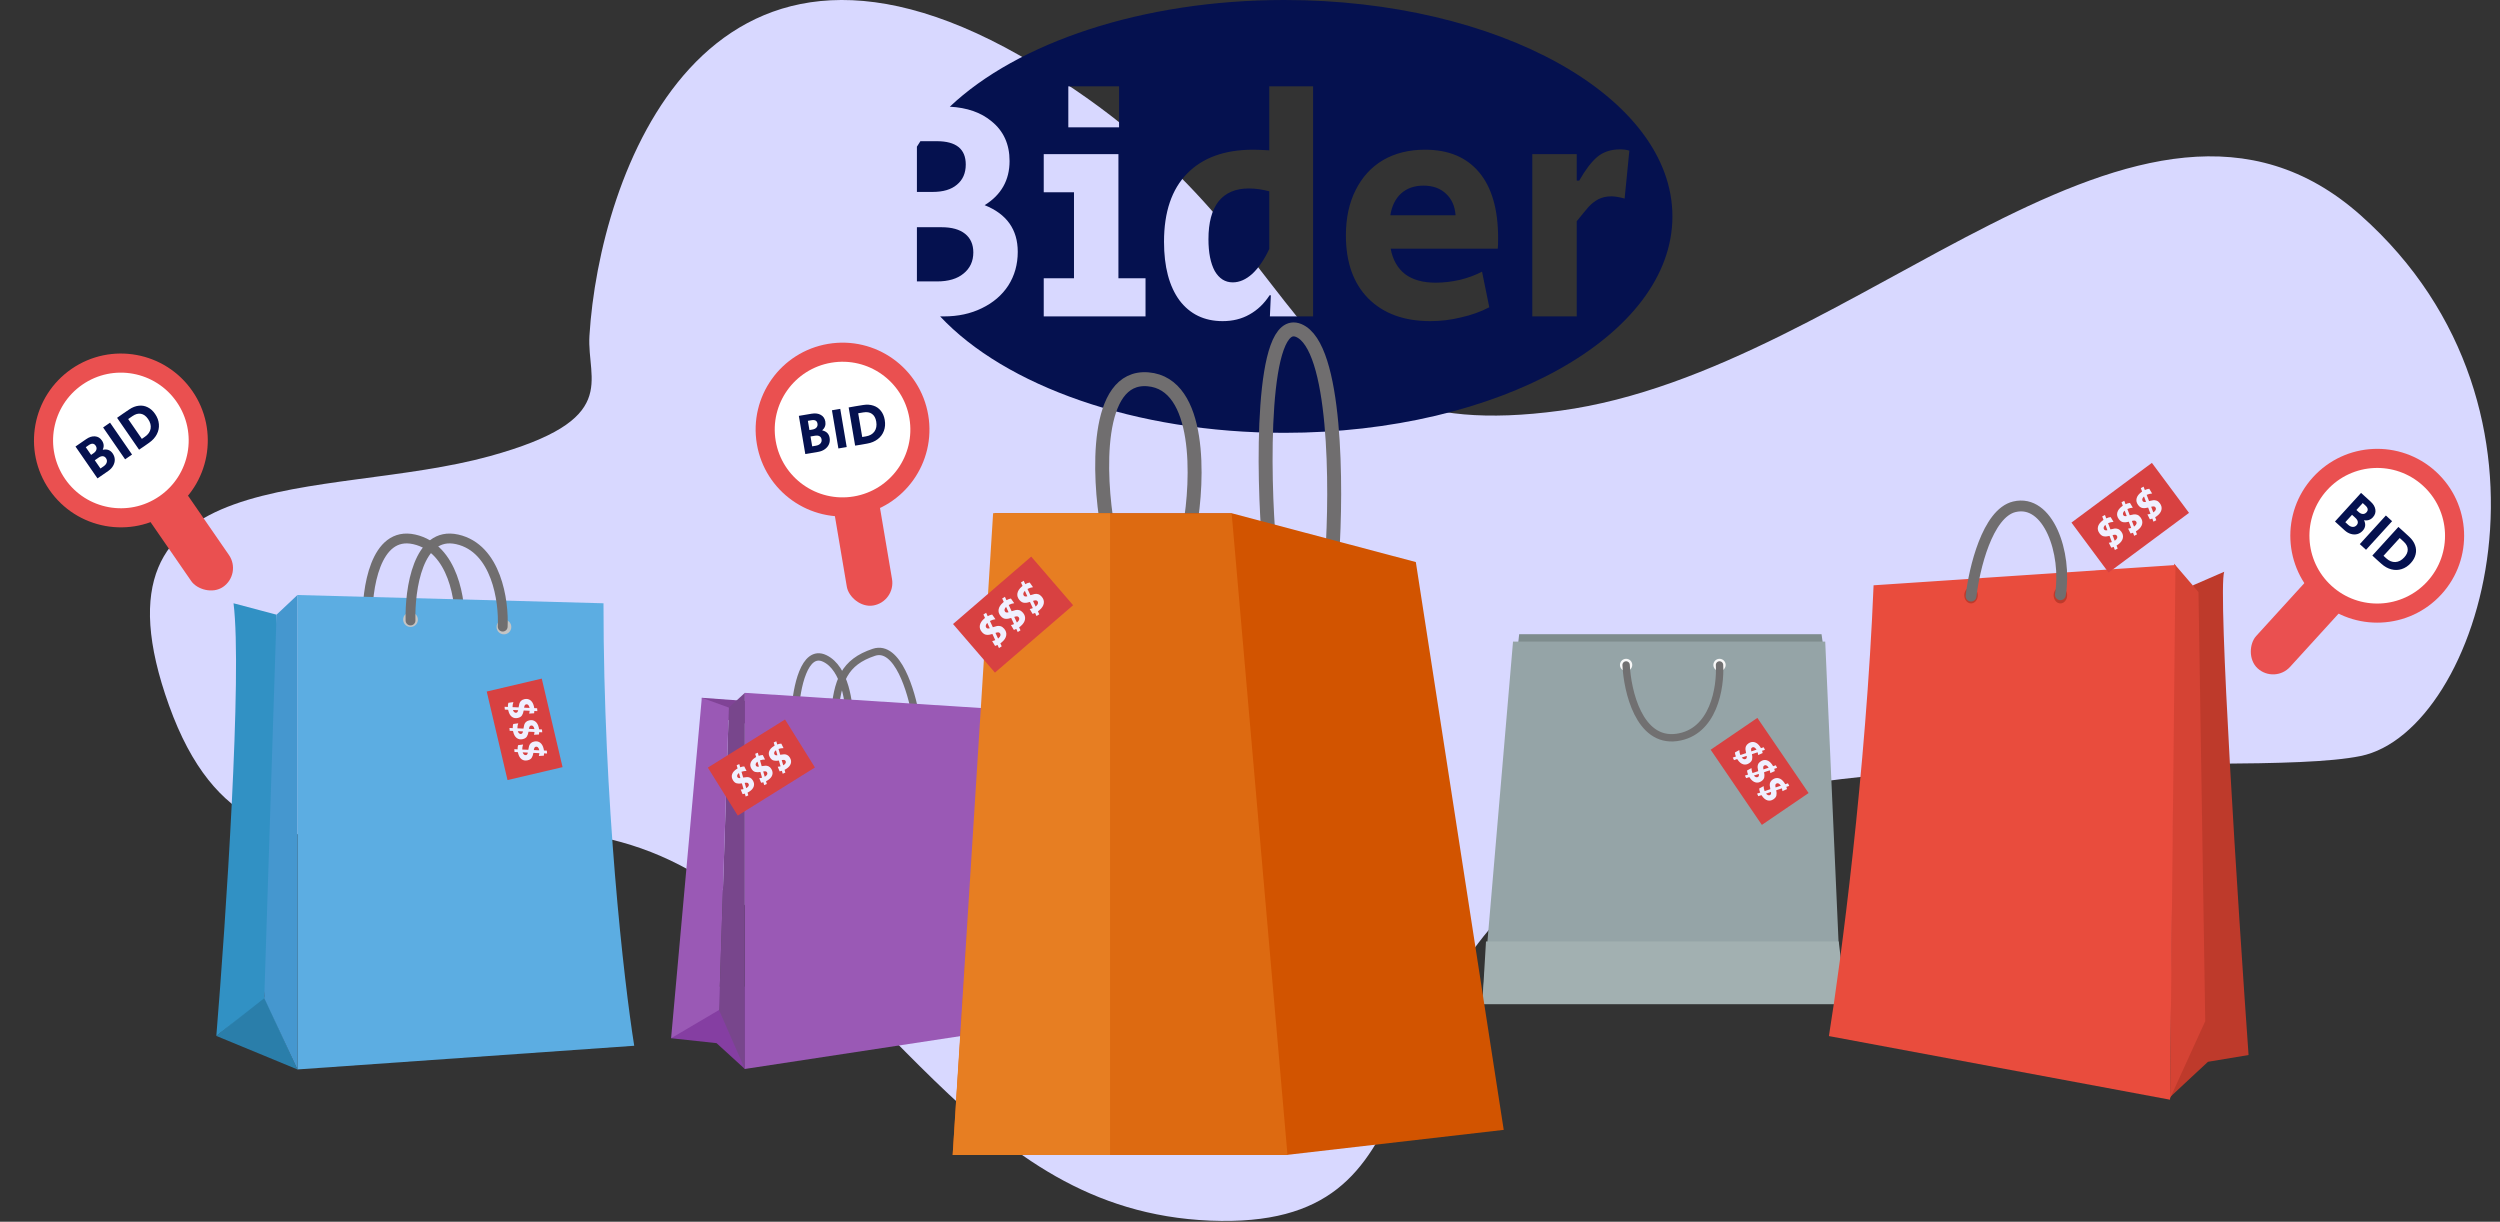 <svg width="1017" height="497" viewBox="0 0 1017 497" fill="none" xmlns="http://www.w3.org/2000/svg">
<rect x="0" y="0" width="1017" height="497" fill="#333333" stroke="none"/>
<path d="M414.786 22.551C286.286 -50.449 243.786 71.551 239.786 136.551C238.648 155.051 252.886 170.751 199.286 185.551C132.286 204.051 32.286 185.551 68.786 287.051C105.286 388.551 191.286 307.551 276.786 352.051C362.286 396.551 394.786 492.551 492.286 496.551C589.786 500.551 551.286 409.051 634.786 352.051C718.286 295.051 911.286 317.551 960.286 307.551C1009.29 297.551 1049.79 167.051 960.286 87.551C870.786 8.051 756.786 150.551 634.786 167.051C512.786 183.551 543.286 95.551 414.786 22.551Z" fill="#D8D8FF"/>
<path fill-rule="evenodd" clip-rule="evenodd" d="M522.483 176.074C609.666 176.074 680.342 136.658 680.342 88.037C680.342 39.416 609.666 0 522.483 0C464.509 0 413.834 17.429 386.386 43.404C393.446 43.79 399.112 45.775 403.383 49.359C408.254 53.291 410.69 58.675 410.69 65.512C410.69 73.289 407.314 79.272 400.562 83.46C409.536 87.049 414.023 93.374 414.023 102.433C414.023 107.561 412.741 112.133 410.177 116.15C407.613 120.081 404.024 123.158 399.409 125.38C394.879 127.602 389.751 128.713 384.025 128.713H382.447C408.788 156.86 461.612 176.074 522.483 176.074ZM373 59.666V78.075H379.41C383.683 78.075 386.973 77.093 389.281 75.127C391.674 73.161 392.87 70.426 392.87 66.922C392.87 60.598 388.939 57.436 381.076 57.436H374.421C373.93 58.175 373.456 58.918 373 59.666ZM391.973 111.278C389.409 113.415 385.82 114.483 381.205 114.483H373V92.433H382.999C387.187 92.433 390.392 93.331 392.614 95.126C394.836 96.92 395.947 99.442 395.947 102.689C395.947 106.279 394.622 109.142 391.973 111.278ZM455.232 35.13H434.592V51.795H455.232V35.13ZM436.9 113.201H424.593V128.713H466.001V113.201H454.976V62.692H424.593V78.204H436.9V113.201ZM479.804 122.175C484.077 127.816 489.931 130.636 497.367 130.636C501.469 130.636 505.101 129.739 508.263 127.944C511.511 126.149 514.246 123.542 516.468 120.124H516.981L516.596 128.713H534.159V35.13H516.34V61.153C513.434 60.983 511.255 60.897 509.802 60.897C498.179 60.897 489.205 64.145 482.881 70.64C476.642 77.05 473.522 86.28 473.522 98.33C473.522 108.501 475.616 116.449 479.804 122.175ZM509.417 111.407C506.853 113.714 504.204 114.868 501.469 114.868C498.392 114.868 495.957 113.329 494.162 110.253C492.453 107.091 491.598 102.775 491.598 97.305C491.598 90.553 492.965 85.425 495.7 81.921C498.521 78.417 502.623 76.665 508.007 76.665C510.656 76.665 513.434 77.05 516.34 77.819V101.279C514.289 105.638 511.981 109.013 509.417 111.407ZM556.613 121.406C562.766 127.559 571.184 130.636 581.867 130.636C586.141 130.636 590.328 130.123 594.431 129.098C598.618 128.158 602.422 126.79 605.84 124.995L602.892 110.509C600.328 111.877 597.336 112.988 593.918 113.842C590.499 114.611 587.209 114.996 584.047 114.996C578.833 114.996 574.688 113.842 571.612 111.535C568.535 109.142 566.569 105.68 565.715 101.151H609.301C609.387 100.211 609.43 98.758 609.43 96.792C609.43 85.169 606.866 76.281 601.738 70.127C596.61 63.974 589.26 60.897 579.688 60.897C573.193 60.897 567.509 62.307 562.638 65.127C557.852 67.948 554.134 72.007 551.485 77.306C548.835 82.519 547.511 88.673 547.511 95.766C547.511 106.706 550.545 115.252 556.613 121.406ZM588.277 78.845C590.585 80.981 591.867 83.887 592.123 87.562H565.586C566.185 83.802 567.638 80.853 569.945 78.716C572.338 76.58 575.372 75.511 579.047 75.511C582.893 75.511 585.97 76.623 588.277 78.845ZM641.412 62.692H623.336V128.713H641.412V89.998C643.548 87.348 645.172 85.383 646.283 84.101C647.48 82.819 648.804 81.793 650.257 81.024C651.796 80.255 653.548 79.87 655.513 79.87C656.881 79.87 658.676 80.169 660.898 80.767L662.821 61.282C661.795 60.94 660.513 60.769 658.975 60.769C655.3 60.769 652.223 61.794 649.744 63.846C647.351 65.897 644.916 69.102 642.437 73.46H641.412V62.692Z" fill="#05114F"/>
<circle cx="49.176" cy="179.176" r="35.352" transform="rotate(-34.61 49.176 179.176)" fill="#EA5050"/>
<rect x="41.602" y="183.932" width="18.648" height="73.036" rx="9.324" transform="rotate(-34.61 41.602 183.932)" fill="#EA5050"/>
<circle cx="49.176" cy="179.176" r="27.583" transform="rotate(-34.61 49.176 179.176)" fill="white"/>
<path d="M30.707 181.646L35.048 178.65C36.307 177.781 37.511 177.401 38.658 177.509C39.81 177.596 40.744 178.158 41.461 179.196C42.276 180.377 42.39 181.639 41.803 182.983C43.542 182.588 44.886 183.078 45.836 184.454C46.373 185.232 46.658 186.061 46.689 186.94C46.712 187.805 46.489 188.649 46.021 189.47C45.566 190.282 44.904 190.988 44.035 191.588L39.654 194.611L30.707 181.646ZM38.027 184.382C38.676 183.934 39.073 183.44 39.217 182.9C39.375 182.351 39.27 181.81 38.903 181.278C38.24 180.317 37.311 180.249 36.117 181.073L34.891 181.92L37.054 185.054L38.027 184.382ZM42.115 189.723C42.816 189.239 43.249 188.701 43.414 188.107C43.593 187.505 43.494 186.932 43.118 186.387C42.778 185.894 42.345 185.627 41.819 185.587C41.294 185.548 40.713 185.747 40.077 186.186L38.559 187.234L40.869 190.582L42.115 189.723ZM41.946 173.889L44.769 171.941L53.716 184.907L50.894 186.855L41.946 173.889ZM58.651 181.53C57.729 182.166 57.037 182.634 56.574 182.935L47.627 169.969C48.176 169.571 48.995 168.996 50.085 168.244C51.188 167.482 52.017 166.92 52.571 166.557C53.852 165.692 55.134 165.191 56.418 165.052C57.706 164.891 58.921 165.097 60.063 165.669C61.218 166.232 62.221 167.13 63.072 168.363C64.003 169.713 64.524 171.107 64.635 172.544C64.758 173.972 64.478 175.343 63.795 176.658C63.125 177.963 62.087 179.111 60.681 180.1C60.236 180.426 59.559 180.903 58.651 181.53ZM58.969 177.66C60.28 176.756 61.048 175.661 61.272 174.376C61.496 173.091 61.147 171.78 60.225 170.443C59.392 169.236 58.427 168.532 57.33 168.331C56.246 168.121 55.101 168.432 53.894 169.265L52.142 170.474L57.704 178.534L58.969 177.66Z" fill="#05114F"/>
<circle cx="342.748" cy="174.749" r="35.352" transform="rotate(-9.591 342.748 174.749)" fill="#EA5050"/>
<rect x="333.873" y="175.854" width="18.648" height="73.036" rx="9.324" transform="rotate(-9.591 333.873 175.854)" fill="#EA5050"/>
<circle cx="342.749" cy="174.749" r="27.583" transform="rotate(-9.591 342.749 174.749)" fill="white"/>
<path d="M324.969 169.175L330.169 168.296C331.678 168.042 332.929 168.206 333.923 168.79C334.93 169.355 335.539 170.26 335.749 171.504C335.988 172.919 335.558 174.111 334.458 175.08C336.201 175.457 337.212 176.47 337.49 178.118C337.648 179.051 337.555 179.922 337.212 180.732C336.867 181.526 336.308 182.196 335.537 182.742C334.781 183.285 333.882 183.645 332.841 183.821L327.593 184.708L324.969 169.175ZM330.444 174.751C331.222 174.619 331.79 174.339 332.15 173.911C332.525 173.48 332.658 172.945 332.55 172.308C332.356 171.157 331.544 170.703 330.113 170.945L328.644 171.193L329.278 174.948L330.444 174.751ZM331.89 181.319C332.73 181.177 333.35 180.873 333.751 180.405C334.167 179.935 334.32 179.373 334.21 178.72C334.11 178.129 333.83 177.705 333.371 177.447C332.911 177.189 332.301 177.124 331.539 177.253L329.72 177.56L330.397 181.571L331.89 181.319ZM338.433 166.9L341.815 166.329L344.44 181.861L341.058 182.433L338.433 166.9ZM350.339 180.888C349.235 181.075 348.41 181.206 347.863 181.283L345.238 165.75C345.904 165.622 346.89 165.447 348.196 165.226C349.518 165.003 350.507 164.844 351.162 164.749C352.689 164.507 354.063 164.595 355.285 165.012C356.52 165.411 357.533 166.111 358.326 167.113C359.135 168.112 359.664 169.35 359.913 170.827C360.187 172.444 360.069 173.927 359.562 175.276C359.07 176.623 358.236 177.747 357.061 178.649C355.902 179.549 354.476 180.149 352.784 180.451C352.242 180.559 351.427 180.705 350.339 180.888ZM352.264 177.517C353.834 177.251 354.993 176.584 355.74 175.514C356.487 174.444 356.725 173.109 356.454 171.507C356.21 170.061 355.633 169.015 354.724 168.369C353.831 167.721 352.662 167.518 351.216 167.763L349.117 168.117L350.748 177.773L352.264 177.517Z" fill="#05114F"/>
<circle cx="967.057" cy="217.942" r="35.352" transform="rotate(42.332 967.057 217.942)" fill="#EA5050"/>
<rect x="960.713" y="211.637" width="18.648" height="73.036" rx="9.324" transform="rotate(42.332 960.713 211.637)" fill="#EA5050"/>
<circle cx="967.057" cy="217.942" r="27.583" transform="rotate(42.332 967.057 217.942)" fill="white"/>
<path d="M960.479 200.508L964.378 204.06C965.509 205.09 966.151 206.177 966.305 207.319C966.481 208.461 966.144 209.498 965.294 210.43C964.328 211.491 963.124 211.888 961.683 211.62C962.461 213.224 962.287 214.645 961.162 215.88C960.524 216.58 959.781 217.044 958.933 217.273C958.094 217.491 957.223 217.465 956.317 217.194C955.423 216.935 954.586 216.449 953.805 215.738L949.87 212.154L960.479 200.508ZM959.467 208.257C960.05 208.788 960.621 209.063 961.18 209.082C961.75 209.111 962.253 208.887 962.689 208.409C963.474 207.546 963.331 206.626 962.259 205.649L961.157 204.646L958.593 207.461L959.467 208.257ZM955.188 213.446C955.817 214.02 956.44 214.32 957.055 214.347C957.682 214.385 958.218 214.159 958.664 213.669C959.068 213.226 959.229 212.744 959.149 212.224C959.069 211.703 958.744 211.182 958.172 210.662L956.809 209.419L954.069 212.427L955.188 213.446ZM970.574 209.704L973.109 212.014L962.501 223.659L959.965 221.35L970.574 209.704ZM966.905 227.703C966.077 226.949 965.465 226.381 965.067 225.997L975.676 214.352C976.188 214.797 976.933 215.465 977.912 216.357C978.903 217.26 979.638 217.94 980.117 218.398C981.249 219.45 982.027 220.586 982.452 221.805C982.9 223.023 982.974 224.253 982.675 225.495C982.387 226.747 981.739 227.927 980.73 229.035C979.626 230.247 978.386 231.069 977.011 231.502C975.647 231.945 974.248 231.982 972.813 231.614C971.39 231.256 970.038 230.504 968.757 229.358C968.338 228.998 967.721 228.447 966.905 227.703ZM970.746 227.139C971.924 228.212 973.164 228.712 974.466 228.64C975.769 228.568 976.967 227.932 978.061 226.731C979.048 225.647 979.516 224.548 979.464 223.434C979.424 222.331 978.862 221.286 977.778 220.298L976.204 218.865L969.61 226.104L970.746 227.139Z" fill="#05114F"/>
<path d="M618 258L617.5 262.5L742 265L741 258H618Z" fill="#7E8C8D"/>
<path d="M742.5 261H615.5L603 407.5H749L742.5 261Z" fill="#95A4A7"/>
<path d="M748 383H604.5L603 408.5H751L748 383Z" fill="#A2B0B1"/>
<circle cx="661.5" cy="270.5" r="2.5" fill="#F8F8F8"/>
<circle cx="699.5" cy="270.5" r="2.5" fill="#F8F8F8"/>
<path d="M661.5 270.5C662 281.167 666.8 302 682 300C697.2 298 700 279.5 699.5 270.5" stroke="#717071" stroke-width="3" stroke-linecap="round"/>
<rect x="695.89" y="304.991" width="23" height="37" transform="rotate(-34.272 695.89 304.991)" fill="#D84141"/>
<path d="M704.897 308.174L706.175 307.754C705.924 307.164 705.787 306.614 705.762 306.105L707.555 305.117C707.581 305.846 707.72 306.524 707.97 307.15L710.305 306.367C710.17 305.748 710.085 305.231 710.049 304.814C710.019 304.406 710.09 303.985 710.263 303.551C710.449 303.12 710.795 302.734 711.3 302.394C712.108 301.85 712.928 301.695 713.759 301.931C714.59 302.166 715.335 302.772 715.992 303.748C716.083 303.883 716.205 304.082 716.358 304.346L717.471 303.982L717.978 305.035L716.806 305.42C716.915 305.727 717.002 306.029 717.068 306.327L715.215 307.171C715.176 306.732 715.104 306.353 714.998 306.033L712.688 306.799C712.864 307.586 712.889 308.278 712.766 308.876C712.656 309.476 712.26 310.005 711.578 310.464C710.762 311.014 709.939 311.164 709.111 310.915C708.282 310.665 707.533 310.044 706.865 309.051L706.686 308.786L705.396 309.214L704.897 308.174ZM714.55 304.958L714.422 304.769C714.156 304.373 713.869 304.12 713.562 304.009C713.263 303.892 712.983 303.921 712.722 304.097C712.495 304.25 712.369 304.445 712.345 304.681C712.321 304.918 712.352 305.246 712.438 305.665L714.55 304.958ZM708.541 308.161C708.798 308.489 709.078 308.704 709.379 308.807C709.695 308.912 709.979 308.88 710.232 308.71C710.409 308.591 710.516 308.433 710.555 308.236C710.607 308.041 710.607 307.797 710.555 307.501L708.541 308.161ZM709.838 315.509L711.115 315.09C710.864 314.5 710.727 313.95 710.702 313.441L712.496 312.453C712.522 313.182 712.66 313.86 712.91 314.486L715.245 313.703C715.11 313.084 715.025 312.567 714.989 312.15C714.959 311.742 715.03 311.321 715.203 310.887C715.389 310.456 715.735 310.07 716.24 309.73C717.048 309.186 717.868 309.031 718.699 309.267C719.531 309.502 720.275 310.108 720.932 311.084C721.023 311.219 721.145 311.418 721.298 311.682L722.411 311.318L722.918 312.371L721.747 312.756C721.855 313.063 721.942 313.365 722.008 313.663L720.155 314.507C720.116 314.068 720.044 313.689 719.938 313.368L717.628 314.135C717.804 314.922 717.83 315.614 717.706 316.212C717.596 316.812 717.2 317.341 716.518 317.8C715.702 318.35 714.879 318.5 714.051 318.251C713.222 318.001 712.474 317.38 711.805 316.387L711.626 316.122L710.336 316.55L709.838 315.509ZM719.49 312.294L719.363 312.105C719.096 311.709 718.809 311.456 718.502 311.345C718.203 311.228 717.923 311.257 717.662 311.433C717.435 311.586 717.309 311.781 717.285 312.017C717.261 312.254 717.292 312.582 717.378 313L719.49 312.294ZM713.481 315.497C713.738 315.825 714.018 316.04 714.32 316.143C714.635 316.248 714.919 316.216 715.172 316.046C715.349 315.927 715.456 315.769 715.495 315.572C715.547 315.377 715.548 315.132 715.496 314.837L713.481 315.497ZM714.778 322.845L716.055 322.426C715.804 321.836 715.667 321.286 715.642 320.777L717.436 319.789C717.462 320.518 717.6 321.196 717.85 321.822L720.186 321.039C720.05 320.42 719.965 319.903 719.929 319.486C719.899 319.078 719.97 318.657 720.143 318.223C720.33 317.792 720.675 317.406 721.18 317.066C721.988 316.522 722.808 316.367 723.639 316.603C724.471 316.838 725.215 317.444 725.873 318.42C725.963 318.555 726.085 318.754 726.238 319.018L727.351 318.654L727.859 319.707L726.687 320.092C726.795 320.399 726.882 320.701 726.948 320.999L725.095 321.843C725.056 321.404 724.984 321.025 724.878 320.704L722.569 321.471C722.744 322.258 722.77 322.95 722.646 323.548C722.536 324.148 722.14 324.677 721.459 325.136C720.642 325.686 719.82 325.836 718.991 325.587C718.162 325.337 717.414 324.716 716.745 323.723L716.566 323.458L715.276 323.886L714.778 322.845ZM724.43 319.63L724.303 319.441C724.036 319.045 723.749 318.792 723.442 318.681C723.143 318.564 722.863 318.593 722.602 318.769C722.375 318.922 722.249 319.117 722.225 319.353C722.201 319.59 722.232 319.917 722.318 320.336L724.43 319.63ZM718.421 322.833C718.679 323.161 718.958 323.376 719.26 323.479C719.575 323.584 719.86 323.552 720.112 323.382C720.289 323.263 720.396 323.105 720.435 322.908C720.488 322.713 720.488 322.468 720.436 322.173L718.421 322.833Z" fill="#F0F0FF"/>
<path d="M898.194 431.94L882.224 446.809L893.788 412.666L892.136 238.097L904.802 232.59C902.159 240.52 910.309 366.959 914.714 429.186L898.194 431.94Z" fill="#BE3A2B"/>
<path d="M894.338 240.85L884.426 229.286L882.773 446.809L897.091 415.419L894.338 240.85Z" fill="#D54334"/>
<path d="M884.977 229.837L762.173 238.097C759.089 313.872 748.773 391.923 744 421.477L882.774 447.359L884.977 229.837Z" fill="#E94C3D"/>
<ellipse cx="801.823" cy="242.17" rx="2.753" ry="3.304" fill="#BE3A2B"/>
<ellipse cx="838.168" cy="242.17" rx="2.753" ry="3.304" fill="#BE3A2B"/>
<path d="M801.822 242.503C803.107 231.489 808.431 208.8 819.444 206.157C833.212 202.853 840.921 224.88 838.168 241.952" stroke="#706E6F" stroke-width="4.406" stroke-linecap="round" stroke-linejoin="round"/>
<rect x="875.389" y="188.297" width="25.332" height="40.751" transform="rotate(53.414 875.389 188.297)" fill="#D84141"/>
<path d="M872.004 197.965L872.522 199.352C873.16 199.05 873.759 198.875 874.318 198.824L875.485 200.755C874.684 200.816 873.945 200.998 873.267 201.301L874.233 203.836C874.907 203.66 875.473 203.543 875.93 203.485C876.377 203.434 876.844 203.494 877.329 203.664C877.812 203.85 878.252 204.214 878.649 204.754C879.284 205.619 879.49 206.514 879.268 207.44C879.046 208.365 878.412 209.211 877.367 209.978C877.223 210.084 877.009 210.227 876.726 210.407L877.176 211.616L876.039 212.221L875.563 210.949C875.231 211.081 874.902 211.191 874.577 211.277L873.566 209.275C874.047 209.213 874.461 209.116 874.809 208.986L873.863 206.478C873.004 206.706 872.244 206.765 871.581 206.655C870.916 206.561 870.316 206.149 869.78 205.419C869.139 204.545 868.937 203.647 869.174 202.724C869.412 201.801 870.063 200.949 871.126 200.169L871.41 199.961L870.881 198.561L872.004 197.965ZM875.972 208.445L876.174 208.296C876.598 207.985 876.864 207.658 876.973 207.315C877.088 206.981 877.043 206.674 876.838 206.395C876.659 206.152 876.44 206.022 876.178 206.006C875.917 205.99 875.557 206.039 875.1 206.152L875.972 208.445ZM872.18 201.974C871.83 202.272 871.606 202.59 871.506 202.926C871.404 203.278 871.452 203.589 871.651 203.86C871.789 204.049 871.968 204.16 872.187 204.194C872.403 204.243 872.673 204.232 872.995 204.162L872.18 201.974ZM864.15 203.728L864.669 205.115C865.307 204.813 865.906 204.637 866.465 204.587L867.632 206.517C866.831 206.578 866.091 206.761 865.413 207.064L866.379 209.599C867.054 209.423 867.62 209.306 868.076 209.248C868.524 209.197 868.99 209.256 869.476 209.427C869.959 209.613 870.399 209.976 870.796 210.517C871.43 211.382 871.637 212.277 871.415 213.203C871.193 214.128 870.559 214.974 869.514 215.741C869.37 215.847 869.156 215.99 868.872 216.17L869.322 217.379L868.186 217.984L867.71 216.711C867.378 216.844 867.049 216.954 866.724 217.04L865.712 215.037C866.193 214.975 866.608 214.879 866.956 214.749L866.01 212.241C865.151 212.469 864.39 212.528 863.728 212.418C863.063 212.324 862.462 211.912 861.927 211.182C861.285 210.308 861.083 209.41 861.321 208.487C861.559 207.564 862.209 206.712 863.272 205.932L863.556 205.724L863.028 204.323L864.15 203.728ZM868.118 214.208L868.321 214.059C868.744 213.748 869.011 213.421 869.119 213.078C869.234 212.744 869.19 212.437 868.985 212.158C868.806 211.915 868.586 211.785 868.325 211.769C868.063 211.753 867.704 211.801 867.247 211.915L868.118 214.208ZM864.327 207.737C863.977 208.035 863.752 208.352 863.653 208.689C863.551 209.041 863.599 209.352 863.797 209.622C863.936 209.812 864.115 209.923 864.333 209.957C864.55 210.006 864.819 209.995 865.142 209.925L864.327 207.737ZM856.297 209.491L856.816 210.878C857.454 210.576 858.052 210.4 858.612 210.35L859.779 212.28C858.978 212.341 858.238 212.523 857.56 212.827L858.526 215.362C859.201 215.186 859.766 215.069 860.223 215.011C860.67 214.96 861.137 215.019 861.622 215.19C862.106 215.376 862.546 215.739 862.942 216.28C863.577 217.145 863.783 218.04 863.561 218.965C863.339 219.891 862.706 220.737 861.66 221.504C861.516 221.61 861.302 221.753 861.019 221.933L861.469 223.142L860.333 223.747L859.856 222.474C859.524 222.607 859.196 222.717 858.871 222.803L857.859 220.8C858.34 220.738 858.755 220.642 859.102 220.512L858.156 218.004C857.298 218.232 856.537 218.291 855.874 218.181C855.209 218.087 854.609 217.675 854.073 216.945C853.432 216.071 853.23 215.172 853.468 214.25C853.705 213.327 854.356 212.475 855.419 211.695L855.703 211.487L855.174 210.086L856.297 209.491ZM860.265 219.97L860.468 219.822C860.891 219.511 861.157 219.184 861.266 218.841C861.381 218.507 861.336 218.2 861.131 217.921C860.953 217.677 860.733 217.548 860.471 217.532C860.21 217.515 859.851 217.564 859.394 217.678L860.265 219.97ZM856.473 213.5C856.124 213.798 855.899 214.115 855.799 214.452C855.697 214.804 855.745 215.115 855.944 215.385C856.083 215.574 856.261 215.686 856.48 215.719C856.696 215.769 856.966 215.758 857.289 215.688L856.473 213.5Z" fill="#F0F0FF"/>
<path d="M149.522 252.414C149.189 239.914 152.522 215.814 168.522 219.414C184.522 223.014 187.522 244.58 187.022 254.914" stroke="#706E6F" stroke-width="4"/>
<path d="M121 242.051L245.5 245.414C245.5 326.614 253.833 399.247 258 425.414L121 435.051V242.051Z" fill="#5CADE2"/>
<path d="M107.5 405.414L121 435.051L88 421.414L107.5 405.414Z" fill="#2A7EAA"/>
<path d="M112.5 250.051L95 245.414C98.6 274.214 91.833 374.747 88 421.414L107.5 406.051L116 327.551L112.5 250.051Z" fill="#3191C4"/>
<path d="M112.5 250.051L121 242.051V435.051L107.5 406.051L112.5 250.051Z" fill="#4597CF"/>
<circle cx="167" cy="252.051" r="3" fill="#C4C4C4"/>
<circle cx="205" cy="255.051" r="3" fill="#C4C4C4"/>
<path d="M167 252.414C166.667 239.914 170 215.814 186 219.414C202 223.014 205 244.58 204.5 254.914" stroke="#706E6F" stroke-width="4" stroke-linecap="round"/>
<rect x="198" y="281.311" width="23" height="37" transform="rotate(-13.219 198 281.311)" fill="#D84141"/>
<path d="M205.263 287.516L206.606 287.584C206.584 286.943 206.653 286.381 206.813 285.897L208.842 285.619C208.604 286.309 208.49 286.991 208.499 287.665L210.959 287.773C211.055 287.147 211.161 286.634 211.278 286.232C211.396 285.841 211.614 285.473 211.931 285.13C212.26 284.794 212.721 284.559 213.315 284.423C214.264 284.205 215.085 284.355 215.776 284.874C216.467 285.392 216.944 286.225 217.207 287.372C217.244 287.53 217.286 287.76 217.334 288.062L218.503 288.122L218.598 289.287L217.366 289.225C217.358 289.55 217.33 289.863 217.285 290.165L215.252 290.287C215.373 289.864 215.442 289.484 215.459 289.147L213.028 289.032C212.909 289.83 212.684 290.485 212.354 290.998C212.036 291.519 211.476 291.871 210.675 292.054C209.716 292.274 208.894 292.119 208.211 291.588C207.527 291.058 207.051 290.209 206.784 289.042L206.713 288.73L205.355 288.667L205.263 287.516ZM215.427 287.983L215.376 287.761C215.269 287.296 215.092 286.956 214.846 286.742C214.609 286.526 214.337 286.453 214.03 286.523C213.763 286.584 213.576 286.721 213.468 286.933C213.361 287.145 213.272 287.462 213.202 287.884L215.427 287.983ZM208.668 288.813C208.79 289.212 208.974 289.514 209.219 289.718C209.475 289.93 209.752 290.002 210.049 289.934C210.257 289.886 210.414 289.777 210.521 289.607C210.639 289.444 210.728 289.216 210.785 288.922L208.668 288.813ZM207.238 296.137L208.581 296.205C208.559 295.564 208.628 295.002 208.788 294.518L210.817 294.24C210.579 294.93 210.465 295.612 210.474 296.286L212.934 296.394C213.03 295.768 213.137 295.255 213.253 294.853C213.371 294.462 213.589 294.094 213.906 293.751C214.235 293.415 214.696 293.18 215.29 293.044C216.239 292.826 217.06 292.976 217.751 293.495C218.442 294.013 218.92 294.846 219.182 295.993C219.219 296.151 219.261 296.381 219.309 296.682L220.478 296.742L220.574 297.907L219.342 297.846C219.333 298.171 219.306 298.484 219.26 298.786L217.227 298.908C217.349 298.485 217.418 298.105 217.434 297.768L215.003 297.653C214.884 298.451 214.659 299.106 214.329 299.619C214.011 300.14 213.452 300.492 212.65 300.675C211.691 300.895 210.869 300.74 210.186 300.209C209.502 299.679 209.026 298.83 208.759 297.663L208.688 297.351L207.33 297.288L207.238 296.137ZM217.402 296.604L217.351 296.382C217.244 295.917 217.068 295.577 216.821 295.363C216.584 295.147 216.312 295.074 216.005 295.144C215.738 295.205 215.551 295.342 215.443 295.554C215.336 295.766 215.247 296.083 215.177 296.505L217.402 296.604ZM210.643 297.434C210.766 297.833 210.949 298.134 211.194 298.339C211.451 298.551 211.727 298.622 212.024 298.555C212.232 298.507 212.389 298.398 212.496 298.228C212.615 298.065 212.703 297.837 212.76 297.543L210.643 297.434ZM209.214 304.758L210.556 304.825C210.534 304.185 210.603 303.623 210.763 303.138L212.792 302.861C212.554 303.55 212.44 304.233 212.449 304.907L214.909 305.015C215.006 304.389 215.112 303.876 215.228 303.474C215.346 303.083 215.564 302.715 215.881 302.372C216.21 302.036 216.672 301.8 217.265 301.664C218.215 301.447 219.035 301.597 219.726 302.116C220.418 302.634 220.895 303.467 221.158 304.614C221.194 304.772 221.236 305.002 221.284 305.303L222.454 305.363L222.549 306.528L221.317 306.467C221.308 306.792 221.281 307.105 221.235 307.407L219.202 307.529C219.324 307.106 219.393 306.726 219.409 306.389L216.978 306.274C216.859 307.072 216.634 307.727 216.304 308.24C215.986 308.761 215.427 309.113 214.625 309.296C213.666 309.516 212.844 309.361 212.161 308.83C211.477 308.3 211.002 307.451 210.734 306.284L210.663 305.972L209.305 305.908L209.214 304.758ZM219.377 305.225L219.326 305.002C219.219 304.538 219.043 304.198 218.796 303.984C218.559 303.768 218.287 303.695 217.98 303.765C217.713 303.826 217.526 303.963 217.418 304.175C217.311 304.387 217.222 304.704 217.152 305.126L219.377 305.225ZM212.618 306.055C212.741 306.454 212.924 306.755 213.169 306.96C213.426 307.171 213.702 307.243 213.999 307.175C214.207 307.128 214.364 307.019 214.471 306.849C214.59 306.686 214.678 306.458 214.735 306.163L212.618 306.055Z" fill="#F0F0FF"/>
<path d="M372.5 291.355C370.833 281.355 365.1 262.155 355.5 265.355C343.5 269.355 340.5 276.855 339.5 291.355M323.5 288.855C324 280.189 327.1 263.855 335.5 267.855C343.9 271.855 345.667 286.522 345.5 293.355" stroke="#706E6F" stroke-width="3"/>
<path d="M291.5 424.355L303 434.855L319.5 401.355H291.5L273 422.355L291.5 424.355Z" fill="#853EA2"/>
<path d="M326.5 286.855L285.5 283.855L286 290.855L318 297.355L326.5 286.855Z" fill="#804396"/>
<path d="M408 418.855L303 434.855V281.855L412 288.855L408 418.855Z" fill="#9A59B5"/>
<path d="M296.5 287.855L303 281.855V434.855L292.5 410.855L296.5 287.855Z" fill="#78468C"/>
<path d="M292.5 410.855L273 422.355L285.5 283.855L296.5 287.855L292.5 410.855Z" fill="#9A59B5"/>
<rect x="319.349" y="292.688" width="23" height="37" transform="rotate(58.06 319.349 292.688)" fill="#D84141"/>
<path d="M315.803 301.559L316.17 302.852C316.77 302.626 317.324 302.511 317.834 302.507L318.748 304.339C318.019 304.335 317.336 304.446 316.7 304.671L317.388 307.036C318.011 306.926 318.532 306.862 318.949 306.843C319.358 306.829 319.776 306.918 320.203 307.108C320.626 307.312 320.998 307.673 321.317 308.191C321.828 309.021 321.949 309.846 321.68 310.667C321.411 311.488 320.775 312.207 319.773 312.825C319.635 312.91 319.431 313.024 319.161 313.166L319.479 314.293L318.406 314.757L318.069 313.57C317.759 313.666 317.453 313.741 317.153 313.795L316.384 311.908C316.824 311.888 317.207 311.831 317.531 311.738L316.859 309.399C316.065 309.542 315.373 309.54 314.781 309.392C314.186 309.258 313.673 308.841 313.242 308.141C312.726 307.303 312.609 306.475 312.892 305.657C313.175 304.839 313.826 304.117 314.846 303.489L315.118 303.321L314.743 302.015L315.803 301.559ZM318.623 311.334L318.817 311.215C319.223 310.964 319.488 310.688 319.612 310.386C319.74 310.092 319.722 309.811 319.557 309.543C319.414 309.31 319.224 309.176 318.989 309.142C318.754 309.109 318.425 309.126 318.003 309.196L318.623 311.334ZM315.667 305.2C315.329 305.444 315.102 305.714 314.987 306.011C314.869 306.323 314.89 306.608 315.049 306.867C315.161 307.048 315.315 307.162 315.51 307.209C315.702 307.269 315.947 307.28 316.244 307.24L315.667 305.2ZM308.272 306.196L308.639 307.49C309.239 307.263 309.793 307.148 310.303 307.144L311.217 308.977C310.488 308.973 309.805 309.083 309.169 309.308L309.857 311.673C310.481 311.564 311.001 311.499 311.419 311.48C311.827 311.467 312.245 311.555 312.672 311.745C313.096 311.949 313.467 312.31 313.786 312.829C314.297 313.658 314.418 314.484 314.149 315.305C313.88 316.126 313.244 316.845 312.242 317.462C312.104 317.547 311.9 317.661 311.63 317.803L311.948 318.93L310.875 319.394L310.538 318.208C310.228 318.303 309.922 318.378 309.622 318.432L308.853 316.546C309.293 316.525 309.676 316.468 310 316.376L309.328 314.037C308.535 314.18 307.842 314.178 307.25 314.029C306.655 313.895 306.142 313.478 305.711 312.779C305.195 311.94 305.078 311.112 305.361 310.295C305.644 309.477 306.296 308.754 307.315 308.126L307.587 307.959L307.212 306.652L308.272 306.196ZM311.092 315.972L311.286 315.852C311.692 315.602 311.957 315.326 312.081 315.023C312.21 314.729 312.192 314.448 312.027 314.181C311.883 313.947 311.693 313.814 311.458 313.78C311.223 313.746 310.894 313.764 310.472 313.833L311.092 315.972ZM308.136 309.837C307.798 310.081 307.571 310.352 307.457 310.649C307.338 310.96 307.359 311.245 307.519 311.505C307.63 311.686 307.784 311.8 307.979 311.846C308.172 311.907 308.416 311.917 308.713 311.877L308.136 309.837ZM300.741 310.834L301.108 312.127C301.708 311.901 302.263 311.786 302.772 311.782L303.686 313.614C302.957 313.61 302.274 313.721 301.638 313.946L302.326 316.311C302.95 316.201 303.47 316.137 303.888 316.118C304.296 316.105 304.714 316.193 305.141 316.383C305.565 316.587 305.936 316.948 306.255 317.466C306.766 318.296 306.887 319.121 306.618 319.942C306.349 320.763 305.713 321.483 304.711 322.1C304.573 322.185 304.369 322.299 304.099 322.441L304.417 323.568L303.345 324.032L303.007 322.845C302.697 322.941 302.391 323.016 302.091 323.07L301.322 321.183C301.763 321.163 302.145 321.106 302.469 321.014L301.797 318.674C301.004 318.818 300.311 318.815 299.719 318.667C299.124 318.533 298.611 318.116 298.18 317.416C297.664 316.578 297.548 315.75 297.83 314.932C298.113 314.114 298.765 313.392 299.784 312.764L300.056 312.596L299.681 311.29L300.741 310.834ZM303.561 320.609L303.755 320.49C304.161 320.24 304.426 319.963 304.55 319.661C304.679 319.367 304.661 319.086 304.496 318.818C304.352 318.585 304.163 318.451 303.927 318.417C303.692 318.384 303.363 318.401 302.941 318.471L303.561 320.609ZM300.605 314.475C300.267 314.719 300.041 314.989 299.926 315.287C299.807 315.598 299.828 315.883 299.988 316.142C300.099 316.324 300.253 316.438 300.448 316.484C300.641 316.544 300.885 316.555 301.182 316.515L300.605 314.475Z" fill="#F0F0FF"/>
<path d="M450.536 214.456C446.942 193.647 445.201 152.482 466.994 154.298C488.787 156.114 487.425 195.16 484.02 214.456M516.369 222.402C513.721 193.079 512.851 128.078 528.287 134.435C543.724 140.791 543.8 198.376 541.908 226.374" stroke="#706E6F" stroke-width="5.675"/>
<path d="M523.179 469.844H387.54L404.566 208.781H501.046L575.959 228.644L611.714 459.628L523.179 469.844Z" fill="#D25400"/>
<path d="M523.747 469.844L501.046 208.914H451.671V469.844H523.747Z" fill="#DD6A11"/>
<path d="M451.671 208.781H403.998L387.54 469.844H451.671V208.781Z" fill="#E77E22"/>
<rect x="419.499" y="226.43" width="26.106" height="41.997" transform="rotate(49.233 419.499 226.43)" fill="#D84141"/>
<path d="M416.435 236.257L417.072 237.643C417.705 237.285 418.307 237.059 418.879 236.966L420.223 238.862C419.404 238.985 418.658 239.227 417.984 239.591L419.167 242.123C419.847 241.892 420.42 241.729 420.885 241.635C421.341 241.549 421.825 241.575 422.337 241.714C422.847 241.869 423.327 242.209 423.775 242.735C424.493 243.576 424.772 244.481 424.613 245.449C424.455 246.417 423.867 247.334 422.85 248.201C422.71 248.32 422.501 248.483 422.223 248.69L422.777 249.898L421.654 250.606L421.069 249.334C420.738 249.495 420.408 249.632 420.08 249.745L418.89 247.763C419.38 247.663 419.799 247.533 420.146 247.373L418.986 244.866C418.12 245.165 417.343 245.283 416.653 245.22C415.963 245.173 415.315 244.795 414.709 244.085C413.984 243.235 413.71 242.327 413.884 241.36C414.059 240.394 414.664 239.469 415.698 238.588L415.974 238.352L415.326 236.953L416.435 236.257ZM421.301 246.729L421.498 246.561C421.91 246.21 422.159 245.854 422.245 245.493C422.338 245.141 422.269 244.829 422.037 244.558C421.835 244.321 421.6 244.204 421.33 244.207C421.06 244.21 420.694 244.287 420.233 244.439L421.301 246.729ZM416.917 240.364C416.58 240.696 416.373 241.039 416.296 241.393C416.218 241.762 416.291 242.078 416.515 242.341C416.672 242.525 416.864 242.627 417.091 242.645C417.317 242.679 417.593 242.648 417.92 242.551L416.917 240.364ZM408.796 242.77L409.433 244.156C410.066 243.798 410.669 243.572 411.24 243.479L412.584 245.375C411.765 245.498 411.019 245.741 410.345 246.104L411.528 248.637C412.208 248.405 412.781 248.242 413.246 248.148C413.702 248.062 414.186 248.088 414.698 248.227C415.208 248.382 415.688 248.722 416.136 249.248C416.854 250.09 417.133 250.994 416.974 251.962C416.816 252.93 416.228 253.847 415.211 254.714C415.071 254.834 414.862 254.997 414.584 255.203L415.138 256.412L414.015 257.119L413.43 255.847C413.099 256.009 412.769 256.146 412.441 256.259L411.251 254.277C411.741 254.177 412.16 254.047 412.508 253.886L411.347 251.38C410.481 251.679 409.704 251.796 409.014 251.733C408.324 251.687 407.676 251.308 407.07 250.598C406.346 249.748 406.071 248.84 406.245 247.873C406.42 246.907 407.025 245.983 408.059 245.101L408.335 244.866L407.687 243.466L408.796 242.77ZM413.662 253.243L413.859 253.075C414.271 252.723 414.52 252.367 414.606 252.007C414.699 251.655 414.63 251.343 414.398 251.071C414.196 250.834 413.961 250.717 413.691 250.721C413.421 250.724 413.055 250.801 412.594 250.952L413.662 253.243ZM409.278 246.877C408.941 247.21 408.734 247.553 408.657 247.906C408.579 248.276 408.652 248.592 408.876 248.855C409.033 249.039 409.225 249.14 409.452 249.158C409.678 249.192 409.954 249.161 410.281 249.064L409.278 246.877ZM401.157 249.283L401.794 250.67C402.427 250.311 403.03 250.086 403.601 249.992L404.945 251.888C404.126 252.011 403.38 252.254 402.706 252.617L403.889 255.15C404.569 254.918 405.142 254.755 405.607 254.662C406.063 254.575 406.547 254.602 407.059 254.74C407.569 254.895 408.049 255.236 408.497 255.762C409.215 256.603 409.494 257.508 409.335 258.475C409.177 259.443 408.589 260.361 407.572 261.227C407.432 261.347 407.223 261.51 406.945 261.717L407.499 262.925L406.376 263.632L405.791 262.36C405.46 262.522 405.13 262.659 404.802 262.772L403.612 260.79C404.102 260.69 404.521 260.56 404.869 260.4L403.708 257.893C402.842 258.192 402.065 258.31 401.376 258.247C400.685 258.2 400.037 257.822 399.431 257.112C398.707 256.262 398.432 255.353 398.607 254.387C398.781 253.42 399.386 252.496 400.42 251.614L400.696 251.379L400.048 249.979L401.157 249.283ZM406.023 259.756L406.22 259.588C406.632 259.237 406.881 258.881 406.967 258.52C407.06 258.168 406.991 257.856 406.759 257.584C406.557 257.348 406.322 257.231 406.052 257.234C405.782 257.237 405.416 257.314 404.955 257.465L406.023 259.756ZM401.639 253.39C401.302 253.723 401.095 254.066 401.018 254.419C400.94 254.789 401.013 255.105 401.237 255.368C401.394 255.552 401.586 255.653 401.813 255.671C402.039 255.706 402.315 255.674 402.642 255.578L401.639 253.39Z" fill="#F0F0FF"/>
</svg>
